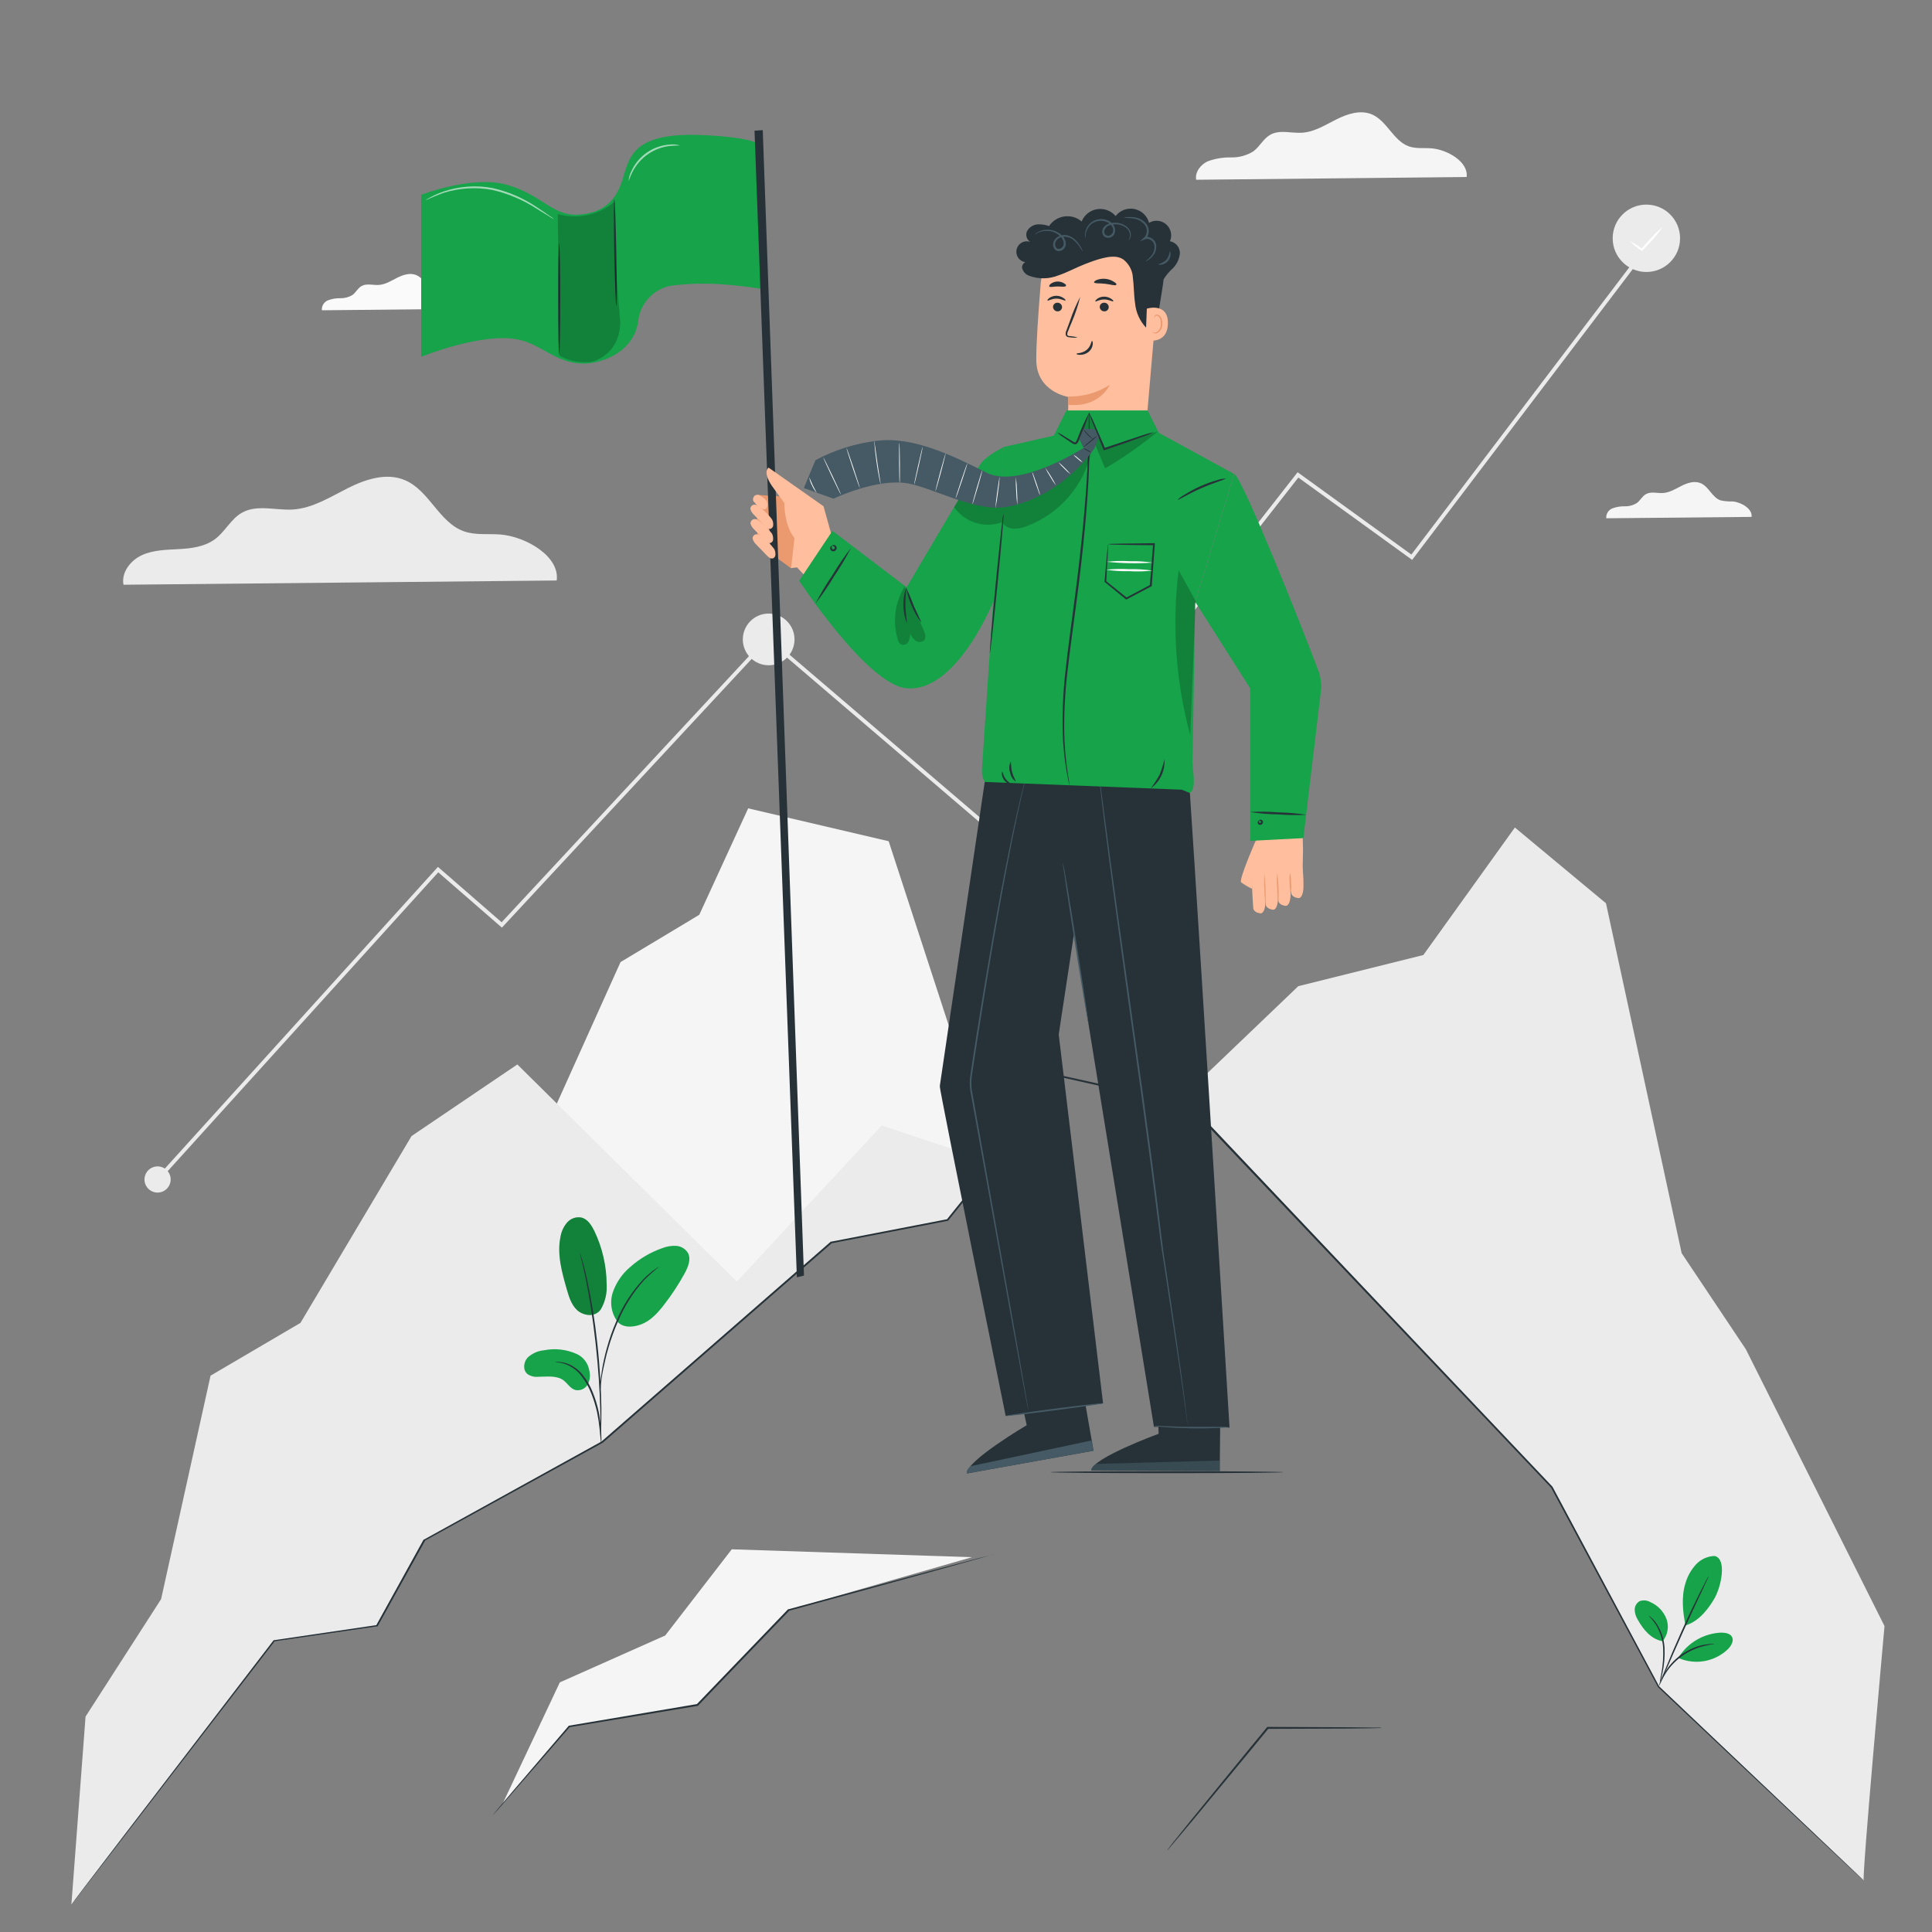 <svg width="500" height="500" viewBox="0 0 500 500" fill="none" xmlns="http://www.w3.org/2000/svg">
<rect x="0" y="0" width="500" height="500" fill="#808080" stroke="none"/>
<path d="M261.16 219.33L198.61 165.85L199.26 165.1L261.01 217.89L335.82 122.21L365.26 143.52L425.37 64.29L426.17 64.89L365.46 144.9L336.01 123.59L261.16 219.33Z" fill="#EBEBEB"/>
<path d="M44.17 305.25C44.17 305.92 43.971 306.576 43.599 307.133C43.226 307.691 42.697 308.125 42.077 308.382C41.458 308.639 40.776 308.706 40.118 308.575C39.461 308.444 38.857 308.121 38.383 307.647C37.909 307.173 37.586 306.569 37.455 305.911C37.324 305.254 37.391 304.572 37.648 303.953C37.904 303.333 38.339 302.804 38.897 302.431C39.454 302.059 40.109 301.86 40.78 301.86C41.679 301.86 42.541 302.217 43.177 302.853C43.813 303.489 44.17 304.351 44.17 305.25Z" fill="#EBEBEB"/>
<path d="M198.93 172.17C202.625 172.17 205.62 169.175 205.62 165.48C205.62 161.785 202.625 158.79 198.93 158.79C195.235 158.79 192.24 161.785 192.24 165.48C192.24 169.175 195.235 172.17 198.93 172.17Z" fill="#EBEBEB"/>
<path d="M41.15 305.58L40.41 304.91L113.34 224.35L129.82 238.68L195.54 167.98L196.27 168.66L129.89 240.07L113.42 225.75L41.15 305.58Z" fill="#EBEBEB"/>
<path d="M426.08 70.39C430.896 70.39 434.8 66.486 434.8 61.67C434.8 56.854 430.896 52.95 426.08 52.95C421.264 52.95 417.36 56.854 417.36 61.67C417.36 66.486 421.264 70.39 426.08 70.39Z" fill="#EBEBEB"/>
<path d="M430.34 58.69C429.21 60.325 427.935 61.854 426.53 63.26L425.09 64.82L424.94 64.98L424.77 64.85C423.701 64.138 422.712 63.314 421.82 62.39C422.965 62.968 424.047 63.662 425.05 64.46H424.73L426.14 62.88C427.418 61.366 428.823 59.965 430.34 58.69Z" fill="white"/>
<path d="M144.07 150.23C144.92 143.99 136.13 138.87 129.52 138.33C126.37 138.08 123.1 138.56 120.11 137.52C113.64 135.27 111.11 126.91 104.75 124.25C100.03 122.25 94.59 124.03 90.02 126.33C85.45 128.63 80.92 131.53 75.81 131.86C71.37 132.14 66.54 130.49 62.65 132.67C59.75 134.28 58.23 137.67 55.56 139.59C52.89 141.51 49.56 141.93 46.3 142.11C43.04 142.29 39.7 142.32 36.74 143.67C33.78 145.02 31.35 148.14 31.96 151.33L144.07 150.23Z" fill="#EBEBEB"/>
<path d="M379.56 45.81C380.09 41.92 374.61 38.72 370.49 38.39C368.49 38.23 366.49 38.53 364.62 37.88C360.62 36.48 358.97 31.27 355.03 29.6C352.09 28.36 348.7 29.47 345.85 30.9C343 32.33 340.17 34.15 336.99 34.35C334.21 34.53 331.2 33.5 328.77 34.86C326.97 35.86 326.02 37.95 324.35 39.18C322.616 40.252 320.608 40.794 318.57 40.74C316.526 40.701 314.491 41.04 312.57 41.74C310.73 42.58 309.21 44.53 309.57 46.52L379.56 45.81Z" fill="#F5F5F5"/>
<path d="M453.3 133.77C453.59 131.68 450.64 129.97 448.42 129.77C447.359 129.809 446.298 129.715 445.26 129.49C443.09 128.74 442.26 125.93 440.11 125.04C438.53 124.37 436.7 124.97 435.17 125.74C433.64 126.51 432.12 127.48 430.4 127.59C428.91 127.69 427.29 127.14 425.99 127.87C424.99 128.41 424.51 129.53 423.61 130.19C422.677 130.767 421.596 131.059 420.5 131.03C419.409 131.003 418.324 131.183 417.3 131.56C416.791 131.757 416.36 132.114 416.071 132.578C415.783 133.041 415.652 133.586 415.7 134.13L453.3 133.77Z" fill="#F5F5F5"/>
<path d="M120.91 79.92C121.19 77.83 118.24 76.11 116.03 75.92C114.969 75.959 113.908 75.865 112.87 75.64C110.7 74.89 109.87 72.08 107.72 71.19C106.13 70.52 104.31 71.12 102.78 71.89C101.25 72.66 99.78 73.63 98.01 73.74C96.52 73.84 94.9 73.29 93.6 74.01C92.6 74.56 92.12 75.68 91.22 76.34C90.287 76.915 89.206 77.207 88.11 77.18C87.019 77.152 85.933 77.332 84.91 77.71C84.397 77.909 83.963 78.269 83.673 78.737C83.383 79.204 83.252 79.752 83.3 80.3L120.91 79.92Z" fill="#FAFAFA"/>
<path d="M140.75 293.07L160.59 248.99L180.97 236.75L193.63 209.2L229.99 217.71L257.11 300.9L215.13 321.53L180.97 342.36L140.75 293.07Z" fill="#F5F5F5"/>
<path d="M487.71 420.82L451.82 349.18L435.21 324.32L415.63 233.77L392.05 214.16L368.36 247.16L336 255.22L306.16 283.76L366.22 347.49L401.62 384.82L429.27 436.46L482.34 486.63C481.8 486.14 487.71 420.82 487.71 420.82Z" fill="#EBEBEB"/>
<path d="M18.48 492.87L22.14 444.25L41.69 413.86L54.49 356.02L77.76 342.36L106.51 294.01L133.89 275.48L190.7 331.66L228.2 291.27L257.11 300.9L245.2 315.71L215.13 321.53L155.9 373.18L109.84 398.57L97.56 420.75L70.91 424.65L18.48 492.87Z" fill="#EBEBEB"/>
<path d="M155.48 338.87C153.87 341.16 150.74 340.4 149.29 339C147.84 337.6 147.23 335.57 146.67 333.63C145.4 329.2 144.11 324.56 145.06 320.05C145.287 318.68 145.889 317.399 146.8 316.35C147.258 315.834 147.844 315.448 148.499 315.23C149.153 315.012 149.854 314.971 150.53 315.11C152.11 315.53 153.09 317.11 153.8 318.54C155.883 322.876 156.976 327.62 157 332.43C157.145 334.68 156.615 336.922 155.48 338.87Z" fill="#16A34A"/>
<g opacity="0.2">
<path d="M155.48 338.87C153.87 341.16 150.74 340.4 149.29 339C147.84 337.6 147.23 335.57 146.67 333.63C145.4 329.2 144.11 324.56 145.06 320.05C145.287 318.68 145.889 317.399 146.8 316.35C147.258 315.834 147.844 315.448 148.499 315.23C149.153 315.012 149.854 314.971 150.53 315.11C152.11 315.53 153.09 317.11 153.8 318.54C155.883 322.876 156.976 327.62 157 332.43C157.145 334.68 156.615 336.922 155.48 338.87Z" fill="black"/>
</g>
<path d="M149.45 350.5C146.753 349.235 143.721 348.867 140.8 349.45C139.203 349.592 137.7 350.265 136.53 351.36C135.46 352.54 135.26 354.61 136.53 355.62C137.319 356.156 138.27 356.4 139.22 356.31C141.51 356.31 144.04 355.88 145.87 357.25C146.87 358.04 147.6 359.34 148.87 359.73C149.494 359.864 150.145 359.796 150.727 359.536C151.31 359.275 151.794 358.835 152.11 358.28C152.707 357.137 152.84 355.808 152.48 354.57C152.325 353.703 151.971 352.884 151.445 352.178C150.919 351.471 150.236 350.897 149.45 350.5Z" fill="#16A34A"/>
<path d="M159.89 342.16C159.067 341.079 158.519 339.815 158.292 338.475C158.066 337.136 158.168 335.761 158.59 334.47C159.476 331.891 161.054 329.604 163.15 327.86C165.531 325.741 168.303 324.107 171.31 323.05C172.473 322.578 173.726 322.366 174.98 322.43C175.606 322.465 176.214 322.653 176.751 322.977C177.288 323.301 177.738 323.752 178.06 324.29C178.91 325.93 178.06 327.91 177.2 329.53C175.633 332.388 173.841 335.117 171.84 337.69C170.24 339.76 168.4 341.81 165.95 342.74C163.5 343.67 160.95 343.57 159.66 341.87" fill="#16A34A"/>
<path d="M155.59 373.52C155.507 373.192 155.457 372.858 155.44 372.52C155.37 371.76 155.27 370.8 155.16 369.67C155.019 368.267 154.805 366.871 154.52 365.49C154.148 363.808 153.64 362.159 153 360.56C152.379 358.96 151.53 357.458 150.48 356.1C149.635 354.987 148.547 354.081 147.3 353.45C146.456 353.03 145.552 352.747 144.62 352.61C144.282 352.593 143.947 352.543 143.62 352.46C143.972 352.423 144.328 352.423 144.68 352.46C145.646 352.528 146.592 352.772 147.47 353.18C148.782 353.797 149.932 354.711 150.83 355.85C151.925 357.23 152.804 358.767 153.44 360.41C154.086 362.03 154.591 363.703 154.95 365.41C155.221 366.808 155.408 368.22 155.51 369.64C155.6 370.85 155.63 371.83 155.65 372.51C155.656 372.848 155.635 373.185 155.59 373.52Z" fill="#263238"/>
<path d="M155.39 371.33C155.364 371.168 155.364 371.002 155.39 370.84V369.46C155.39 368.26 155.39 366.52 155.33 364.37C155.23 360.07 154.86 354.14 154.14 347.62C153.42 341.1 152.47 335.24 151.6 331.03C151.39 330.03 151.19 329.03 150.99 328.2C150.79 327.37 150.65 326.64 150.49 326.06C150.33 325.48 150.26 325.06 150.17 324.72C150.119 324.565 150.092 324.403 150.09 324.24C150.159 324.384 150.212 324.535 150.25 324.69C150.36 325.04 150.49 325.48 150.66 326.02C150.83 326.56 151.02 327.31 151.23 328.14C151.44 328.97 151.67 329.91 151.9 330.97C153.088 336.455 153.979 341.999 154.57 347.58C155.29 354.11 155.57 360.06 155.64 364.36C155.64 366.52 155.64 368.26 155.56 369.46C155.56 370.03 155.5 370.46 155.48 370.85C155.462 371.012 155.432 371.172 155.39 371.33Z" fill="#263238"/>
<path d="M155.36 359.86C155.325 359.377 155.325 358.893 155.36 358.41C155.36 357.48 155.54 356.14 155.8 354.49C156.12 352.564 156.547 350.658 157.08 348.78C157.713 346.472 158.511 344.213 159.47 342.02C161.123 337.986 163.495 334.286 166.47 331.1C166.986 330.554 167.537 330.043 168.12 329.57C168.37 329.35 168.6 329.14 168.83 328.97L169.47 328.53C169.852 328.238 170.256 327.977 170.68 327.75C169.274 328.853 167.939 330.042 166.68 331.31C163.799 334.522 161.486 338.201 159.84 342.19C158.897 344.369 158.095 346.607 157.44 348.89C156.81 350.99 156.44 352.89 156.08 354.54C155.72 356.19 155.61 357.54 155.51 358.42C155.496 358.903 155.446 359.384 155.36 359.86Z" fill="#263238"/>
<path d="M443.86 402.68C442.933 402.693 442.018 402.895 441.171 403.271C440.324 403.647 439.561 404.191 438.93 404.87C437.674 406.236 436.747 407.871 436.22 409.65C435.11 413.05 435.46 417.16 436.22 420.65C440.03 419.52 442.55 415.65 443.71 413.65C445.53 410.43 446.88 403.5 443.83 402.71" fill="#16A34A"/>
<path d="M430.27 424.76C430.932 423.965 431.374 423.009 431.549 421.989C431.725 420.969 431.628 419.921 431.27 418.95C430.894 417.985 430.33 417.105 429.61 416.36C428.891 415.615 428.031 415.02 427.08 414.61C426.664 414.372 426.202 414.229 425.725 414.191C425.247 414.153 424.768 414.221 424.32 414.39C423.933 414.614 423.612 414.936 423.391 415.324C423.169 415.713 423.055 416.153 423.06 416.6C423.089 417.5 423.355 418.376 423.83 419.14C425.32 421.81 427.25 424.14 430.25 424.76" fill="#16A34A"/>
<path d="M429.5 435.94C429.613 435.717 429.69 435.477 429.73 435.23C429.85 434.76 430.01 434.08 430.19 433.23C430.688 431.023 430.89 428.76 430.79 426.5C430.669 424.217 429.933 422.009 428.66 420.11C428.264 419.546 427.8 419.032 427.28 418.58C427.103 418.395 426.893 418.246 426.66 418.14C427.303 418.802 427.891 419.514 428.42 420.27C429.603 422.155 430.291 424.308 430.42 426.53C430.514 428.758 430.353 430.989 429.94 433.18C429.737 434.09 429.59 435.012 429.5 435.94Z" fill="#263238"/>
<path d="M442.23 407.84C441.989 408.176 441.782 408.534 441.61 408.91C441.23 409.62 440.7 410.64 440.06 411.91C438.78 414.45 437.06 418 435.28 421.96C433.5 425.92 431.96 429.55 430.9 432.2C430.36 433.52 429.9 434.59 429.67 435.34C429.504 435.718 429.37 436.109 429.27 436.51C429.486 436.159 429.667 435.787 429.81 435.4L431.16 432.31C432.29 429.69 433.86 426.09 435.65 422.13C437.44 418.17 439.11 414.61 440.32 412.03L441.75 408.97C441.937 408.606 442.098 408.228 442.23 407.84Z" fill="#263238"/>
<path d="M434.5 428.79C435.686 426.954 437.292 425.428 439.186 424.337C441.08 423.247 443.207 422.624 445.39 422.52C446.49 422.52 447.82 422.71 448.28 423.71C448.74 424.71 448.04 425.88 447.28 426.71C445.621 428.332 443.52 429.427 441.241 429.858C438.962 430.288 436.606 430.035 434.47 429.13" fill="#16A34A"/>
<path d="M443.74 425.44C443.501 425.405 443.259 425.405 443.02 425.44C442.736 425.438 442.451 425.458 442.17 425.5C441.798 425.531 441.427 425.581 441.06 425.65C440.104 425.829 439.169 426.107 438.27 426.48C437.163 426.936 436.11 427.513 435.13 428.2C434.164 428.904 433.276 429.708 432.48 430.6C431.837 431.334 431.271 432.131 430.79 432.98C430.599 433.302 430.428 433.636 430.28 433.98C430.152 434.231 430.045 434.491 429.96 434.76C429.861 434.98 429.79 435.212 429.75 435.45C429.83 435.45 430.17 434.51 431.03 433.13C431.534 432.317 432.113 431.554 432.76 430.85C434.336 429.128 436.262 427.764 438.41 426.85C439.284 426.47 440.191 426.172 441.12 425.96C442.71 425.53 443.74 425.52 443.74 425.44Z" fill="#263238"/>
<path d="M357.55 447.22C357.357 447.237 357.163 447.237 356.97 447.22L355.3 447.27L349.09 447.35L328.09 447.43L328.29 447.34L324.61 451.82L308.71 471.06L303.84 476.85L302.5 478.41C302.353 478.601 302.185 478.775 302 478.93C302.124 478.722 302.264 478.525 302.42 478.34L303.69 476.72L308.42 470.83L324.21 451.49C325.47 449.96 326.71 448.49 327.89 447.01L327.97 446.92H328.09L349.09 447.01L355.3 447.09H356.97C357.168 447.111 357.362 447.155 357.55 447.22Z" fill="#263238"/>
<path d="M251.53 403L189.38 400.96L172.16 423.26L144.88 435.4L130.07 466.83L147.31 446.82L180.49 441.26L204.12 416.63L251.53 403Z" fill="#F5F5F5"/>
<path d="M18.48 492.87C18.48 492.87 18.77 492.46 19.37 491.67L22.03 488.17L32.34 474.67C41.34 462.92 54.43 445.85 70.77 424.55V424.49H70.84L97.49 420.57L97.35 420.66C101.2 413.66 105.35 406.23 109.61 398.47H109.67L155.67 373.06L215 321.34H215.05H215.12L245.18 315.52L245.03 315.61L260.35 296.54L274.85 278.54L274.95 278.42H275.11L307.84 285.7H307.92L307.97 285.76L401.78 384.76C412.18 404.24 421.43 421.54 429.38 436.42L468.38 473.42L478.74 483.27L481.4 485.82C482 486.39 482.29 486.69 482.29 486.69L481.37 485.85L478.68 483.34L468.26 473.54L429.1 436.64L401.42 385.01L307.55 286.11L307.68 286.19L275 278.87L275.26 278.78L260.76 296.78L245.4 315.87L245.34 315.95H245.25L215.18 321.76L215.3 321.7L156.05 373.34L109.98 398.7L110.07 398.62L97.77 420.8V420.88H97.67L71.01 424.77L71.12 424.7C54.74 445.97 41.61 463 32.57 474.7L22.11 488.23L19.41 491.7C18.8 492.48 18.48 492.87 18.48 492.87Z" fill="#263238"/>
<path d="M257.11 402.23L256.86 402.32L256.1 402.55L253.17 403.39L242.17 406.46L204.17 416.87L204.29 416.81C199.61 421.68 194.55 426.96 189.29 432.42L180.64 441.42L180.58 441.48H180.5L147.35 447L147.47 446.93L132.93 463.66L128.93 468.25L127.86 469.44C127.62 469.7 127.48 469.83 127.48 469.83C127.48 469.83 127.59 469.68 127.82 469.4C128.05 469.12 128.4 468.69 128.82 468.17C129.74 467.07 131.07 465.51 132.76 463.51L147.17 446.66L147.22 446.6H147.29L180.45 441L180.31 441.07C183.12 438.14 186.01 435.13 188.95 432.07L203.95 416.47H204H204.06L242.06 406.23L253.06 403.31L256.06 402.55L256.82 402.36L257.11 402.23Z" fill="#263238"/>
<path d="M332.18 381C332.18 381.14 318.66 381.26 301.98 381.26C285.3 381.26 271.77 381.14 271.77 381C271.77 380.86 285.29 380.74 301.98 380.74C318.67 380.74 332.18 380.89 332.18 381Z" fill="#263238"/>
<path d="M337.22 220C337.22 220 337.15 214.31 336.91 214.27L325.22 216.87C325.1 217.61 323.63 226.94 323.88 227.87L337 231.5C337 231.5 337.22 220.33 337.22 220Z" fill="#FFBE9D"/>
<path d="M337.23 230.63C337.23 230.63 337.23 230.53 337.29 230.38C337.43 229.1 337.29 223.54 336.67 223.31C336.05 223.08 334.01 223.47 333.87 224.21C333.73 224.95 334.19 231.21 334.19 231.21C334.19 231.21 334.32 232.21 335.98 232.43C337 232.57 337.23 230.63 337.23 230.63Z" fill="#FFBE9D"/>
<path d="M333.9 232.63C333.9 232.63 333.9 232.53 333.96 232.38C334.09 231.1 334.01 225.54 333.33 225.31C332.65 225.08 330.67 225.47 330.54 226.21C330.41 226.95 330.85 233.21 330.85 233.21C330.85 233.21 330.99 234.21 332.65 234.43C333.67 234.57 333.9 232.63 333.9 232.63Z" fill="#FFBE9D"/>
<path d="M330.64 233.63C330.64 233.63 330.64 233.53 330.69 233.37C330.83 232.1 330.75 226.54 330.07 226.3C329.39 226.06 327.41 226.47 327.28 227.2C327.15 227.93 327.59 234.2 327.59 234.2C327.59 234.2 327.73 235.2 329.38 235.43C330.41 235.57 330.64 233.63 330.64 233.63Z" fill="#FFBE9D"/>
<path d="M327.39 234.57C327.39 234.57 327.39 234.47 327.45 234.31C327.58 233.04 327.5 227.48 326.82 227.24C326.14 227 324.16 227.41 324.03 228.14C323.9 228.87 324.35 235.14 324.35 235.14C324.35 235.14 324.48 236.14 326.14 236.37C327.16 236.5 327.39 234.57 327.39 234.57Z" fill="#FFBE9D"/>
<path d="M333.85 225.83C334.044 226.72 334.131 227.629 334.11 228.54C334.2 229.433 334.17 230.335 334.02 231.22C333.826 230.33 333.739 229.42 333.76 228.51C333.669 227.617 333.699 226.715 333.85 225.83Z" fill="#EB996E"/>
<path d="M330.57 225.81C330.893 228.367 330.983 230.947 330.84 233.52C330.628 232.248 330.525 230.96 330.53 229.67C330.428 228.385 330.441 227.093 330.57 225.81Z" fill="#EB996E"/>
<g opacity="0.78">
<path d="M327.24 226.09C327.563 228.647 327.654 231.227 327.51 233.8C327.298 232.528 327.195 231.24 327.2 229.95C327.098 228.665 327.111 227.373 327.24 226.09Z" fill="#EB996E"/>
</g>
<path d="M325.15 217.18C325.15 217.18 320.52 227.69 321.2 228.34C322.073 228.99 323.011 229.546 324 230L325.15 217.18Z" fill="#FFBE9D"/>
<path d="M299.56 76.18L296.17 115.49L276.48 113.92C276.36 111.62 276.48 102.73 276.48 102.73C276.48 102.73 268.29 101.45 268.19 93.26C268.14 89.26 268.71 81.06 269.31 73.65C269.627 69.699 271.48 66.03 274.472 63.43C277.463 60.83 281.354 59.505 285.31 59.74C287.336 59.853 289.319 60.372 291.141 61.266C292.962 62.159 294.586 63.41 295.915 64.944C297.244 66.477 298.252 68.262 298.878 70.192C299.504 72.122 299.736 74.158 299.56 76.18Z" fill="#FFBE9D"/>
<path d="M276.51 102.61C280.289 102.695 284.008 101.65 287.19 99.61C287.19 99.61 284.67 105.51 276.49 104.77L276.51 102.61Z" fill="#EB996E"/>
<path d="M272.52 79.39C272.52 79.695 272.637 79.989 272.847 80.211C273.057 80.433 273.345 80.565 273.65 80.58C273.951 80.599 274.247 80.499 274.474 80.3C274.701 80.101 274.839 79.821 274.86 79.52C274.863 79.215 274.746 78.921 274.535 78.7C274.324 78.48 274.035 78.35 273.73 78.34C273.581 78.328 273.432 78.345 273.29 78.392C273.148 78.438 273.017 78.513 272.904 78.61C272.791 78.708 272.699 78.828 272.633 78.961C272.567 79.095 272.529 79.241 272.52 79.39Z" fill="#263238"/>
<path d="M271.1 77.78C271.24 77.94 272.1 77.28 273.39 77.28C274.68 77.28 275.57 77.92 275.71 77.76C275.85 77.6 275.63 77.42 275.22 77.13C274.684 76.749 274.043 76.545 273.385 76.545C272.728 76.545 272.086 76.749 271.55 77.13C271.16 77.44 271 77.71 271.1 77.78Z" fill="#263238"/>
<path d="M284.61 79.4C284.61 79.704 284.727 79.997 284.938 80.217C285.148 80.437 285.436 80.567 285.74 80.58C285.889 80.591 286.038 80.572 286.179 80.524C286.321 80.477 286.451 80.401 286.563 80.302C286.675 80.204 286.766 80.084 286.83 79.949C286.895 79.815 286.932 79.669 286.94 79.52C286.945 79.216 286.831 78.921 286.621 78.701C286.412 78.48 286.124 78.35 285.82 78.34C285.67 78.328 285.52 78.346 285.377 78.393C285.235 78.44 285.103 78.515 284.99 78.614C284.878 78.713 284.786 78.833 284.72 78.968C284.655 79.103 284.617 79.25 284.61 79.4Z" fill="#263238"/>
<path d="M283.47 78C283.62 78.15 284.47 77.49 285.76 77.5C287.05 77.51 287.94 78.13 288.08 77.98C288.22 77.83 288 77.63 287.6 77.34C287.052 76.965 286.404 76.766 285.74 76.77C285.085 76.763 284.446 76.97 283.92 77.36C283.53 77.67 283.4 78 283.47 78Z" fill="#263238"/>
<path d="M278.9 87.35C278.25 87.149 277.579 87.025 276.9 86.98C276.58 86.98 276.27 86.89 276.22 86.67C276.181 86.323 276.255 85.972 276.43 85.67C276.74 84.89 277.05 84.07 277.43 83.22C278.31 81.147 279.022 79.007 279.56 76.82C278.51 78.815 277.623 80.891 276.91 83.03C276.6 83.89 276.29 84.71 276 85.49C275.799 85.878 275.742 86.324 275.84 86.75C275.884 86.865 275.956 86.968 276.048 87.05C276.14 87.131 276.251 87.19 276.37 87.22C276.545 87.273 276.727 87.3 276.91 87.3C277.569 87.4 278.237 87.416 278.9 87.35Z" fill="#263238"/>
<path d="M282.61 88.22C282.4 88.22 282.4 89.58 281.23 90.55C280.06 91.52 278.61 91.37 278.6 91.55C278.59 91.73 278.92 91.81 279.54 91.83C280.341 91.841 281.121 91.569 281.74 91.06C282.335 90.578 282.716 89.881 282.8 89.12C282.85 88.55 282.7 88.22 282.61 88.22Z" fill="#263238"/>
<path d="M283.15 73.08C283.27 73.43 284.53 73.26 286.01 73.44C287.49 73.62 288.68 74.02 288.87 73.72C289.06 73.42 288.75 73.25 288.27 72.92C287.632 72.507 286.906 72.25 286.15 72.17C285.393 72.085 284.627 72.174 283.91 72.43C283.37 72.65 283.09 72.92 283.15 73.08Z" fill="#263238"/>
<path d="M271.56 74.14C271.78 74.43 272.65 74.14 273.69 74.14C274.73 74.14 275.62 74.33 275.82 74.03C276.02 73.73 275.77 73.6 275.39 73.33C274.87 73.006 274.267 72.843 273.655 72.861C273.043 72.879 272.45 73.077 271.95 73.43C271.59 73.71 271.46 74 271.56 74.14Z" fill="#263238"/>
<path d="M305.35 65.69C305.4 64.925 305.166 64.168 304.691 63.566C304.216 62.964 303.536 62.559 302.78 62.43C303.103 61.695 303.184 60.877 303.011 60.093C302.838 59.309 302.419 58.601 301.817 58.07C301.214 57.54 300.458 57.215 299.659 57.144C298.859 57.072 298.058 57.256 297.37 57.67C297.138 56.78 296.662 55.972 295.993 55.34C295.325 54.708 294.493 54.276 293.592 54.093C292.69 53.911 291.755 53.985 290.894 54.308C290.033 54.631 289.279 55.19 288.72 55.92C288.143 55.236 287.399 54.712 286.561 54.4C285.722 54.088 284.817 53.997 283.933 54.137C283.049 54.276 282.216 54.642 281.515 55.198C280.814 55.754 280.268 56.481 279.93 57.31C279.315 56.791 278.597 56.407 277.824 56.184C277.05 55.962 276.238 55.905 275.441 56.019C274.644 56.132 273.88 56.412 273.199 56.842C272.518 57.271 271.936 57.84 271.49 58.51C270.593 58.188 269.643 58.035 268.69 58.06C268.075 58.076 267.476 58.258 266.956 58.587C266.437 58.917 266.016 59.381 265.74 59.93C265.562 60.4 265.548 60.917 265.7 61.396C265.853 61.876 266.163 62.289 266.58 62.57C266.222 62.455 265.844 62.415 265.47 62.453C265.095 62.491 264.733 62.607 264.406 62.792C264.079 62.977 263.793 63.228 263.568 63.53C263.343 63.831 263.182 64.175 263.097 64.542C263.011 64.908 263.003 65.288 263.072 65.658C263.141 66.028 263.286 66.379 263.498 66.69C263.71 67.001 263.983 67.265 264.302 67.464C264.621 67.664 264.978 67.795 265.35 67.85C265.088 67.984 264.869 68.189 264.718 68.442C264.568 68.695 264.492 68.986 264.5 69.28C264.611 69.768 264.846 70.22 265.183 70.591C265.519 70.963 265.945 71.241 266.42 71.4C268.841 72.275 271.498 72.233 273.89 71.28C276.31 70.47 278.55 69.2 280.95 68.28C283.35 67.36 287.36 65.83 289.77 66.68C290.124 66.807 290.46 66.978 290.77 67.19C292.065 68.222 292.916 69.71 293.15 71.35C293.155 71.403 293.155 71.457 293.15 71.51C293.47 73.85 293.42 76.22 293.76 78.51C293.982 80.876 294.993 83.098 296.63 84.82C297.34 85.48 298.63 85.94 299.18 85.16C299.383 84.841 299.484 84.468 299.47 84.09C299.79 80.02 300.67 76.28 301.14 72.3C301.742 71.295 302.49 70.385 303.36 69.6C304.467 68.575 305.172 67.188 305.35 65.69Z" fill="#263238"/>
<path d="M280.93 61.57C280.788 61.225 280.75 60.846 280.82 60.48C280.908 59.452 281.375 58.493 282.13 57.79C282.703 57.273 283.406 56.921 284.163 56.771C284.92 56.621 285.703 56.68 286.43 56.94C286.872 57.085 287.278 57.321 287.622 57.633C287.967 57.944 288.242 58.325 288.43 58.75C288.62 59.232 288.641 59.764 288.49 60.26C288.417 60.525 288.283 60.77 288.099 60.975C287.915 61.179 287.686 61.339 287.43 61.44C287.171 61.543 286.89 61.58 286.613 61.549C286.335 61.517 286.07 61.418 285.84 61.26C285.626 61.089 285.46 60.866 285.358 60.612C285.257 60.358 285.223 60.081 285.26 59.81C285.309 59.309 285.544 58.845 285.92 58.51C286.266 58.203 286.676 57.978 287.12 57.85C287.853 57.627 288.627 57.574 289.383 57.697C290.139 57.821 290.856 58.116 291.48 58.56C291.965 58.91 292.334 59.398 292.54 59.96C292.685 60.385 292.709 60.842 292.61 61.28C292.42 62 292.01 62.22 292.01 62.2C292.208 61.896 292.344 61.556 292.41 61.2C292.468 60.801 292.419 60.394 292.27 60.02C292.056 59.534 291.71 59.118 291.27 58.82C290.686 58.437 290.025 58.187 289.333 58.09C288.641 57.994 287.937 58.052 287.27 58.26C286.897 58.349 286.557 58.543 286.291 58.82C286.025 59.096 285.844 59.444 285.77 59.82C285.741 60.006 285.762 60.197 285.831 60.372C285.899 60.548 286.013 60.702 286.16 60.82C286.319 60.927 286.501 60.993 286.691 61.012C286.881 61.031 287.073 61.003 287.25 60.93C287.604 60.753 287.876 60.447 288.011 60.074C288.145 59.702 288.13 59.292 287.97 58.93C287.806 58.568 287.57 58.244 287.276 57.978C286.982 57.711 286.636 57.508 286.26 57.38C285.608 57.144 284.905 57.081 284.221 57.199C283.538 57.316 282.896 57.61 282.36 58.05C281.642 58.688 281.162 59.553 281 60.5C280.91 61.18 281 61.57 280.93 61.57Z" fill="#455A64"/>
<path d="M290.88 56.34C291.116 56.25 291.367 56.202 291.62 56.2C292.306 56.134 292.998 56.154 293.68 56.26C294.73 56.408 295.701 56.9 296.44 57.66C296.91 58.145 297.206 58.771 297.284 59.442C297.362 60.113 297.216 60.79 296.87 61.37C296.748 61.56 296.6 61.731 296.43 61.88L296.16 61.44C296.482 61.325 296.827 61.289 297.166 61.334C297.506 61.379 297.829 61.505 298.11 61.7C298.638 62.035 299.015 62.562 299.16 63.17C299.261 63.662 299.256 64.169 299.145 64.659C299.035 65.148 298.822 65.609 298.52 66.01C298.135 66.527 297.661 66.971 297.12 67.32C296.74 67.57 296.52 67.67 296.5 67.64C296.48 67.61 296.67 67.46 297 67.17C297.471 66.776 297.885 66.318 298.23 65.81C298.474 65.444 298.642 65.031 298.723 64.598C298.804 64.165 298.796 63.72 298.7 63.29C298.576 62.803 298.268 62.383 297.84 62.12C297.624 61.973 297.377 61.879 297.118 61.844C296.86 61.809 296.597 61.835 296.35 61.92L295.01 62.46L296.09 61.46C296.224 61.343 296.342 61.208 296.44 61.06C296.741 60.566 296.858 59.982 296.77 59.41C296.69 58.868 296.45 58.363 296.08 57.96C295.419 57.26 294.555 56.784 293.61 56.6C292 56.3 290.88 56.45 290.88 56.34Z" fill="#455A64"/>
<path d="M302.74 65C302.8 65 302.95 65.28 302.95 65.78C302.94 66.454 302.687 67.102 302.237 67.604C301.786 68.106 301.169 68.428 300.5 68.51C300 68.51 299.7 68.45 299.71 68.38C300.504 68.187 301.239 67.803 301.85 67.26C302.331 66.593 302.637 65.816 302.74 65Z" fill="#455A64"/>
<path d="M267.75 60.74C267.957 60.475 268.22 60.26 268.52 60.11C269.524 59.553 270.681 59.334 271.819 59.486C272.957 59.637 274.016 60.15 274.84 60.95C275.152 61.239 275.401 61.588 275.573 61.977C275.745 62.365 275.836 62.785 275.84 63.21C275.812 63.705 275.591 64.169 275.224 64.504C274.858 64.838 274.376 65.016 273.88 65C273.623 64.97 273.379 64.872 273.173 64.716C272.967 64.559 272.807 64.35 272.71 64.11C272.519 63.678 272.487 63.193 272.62 62.74C272.748 62.326 272.977 61.951 273.286 61.647C273.595 61.343 273.974 61.121 274.39 61C275.105 60.749 275.885 60.749 276.6 61C277.202 61.221 277.753 61.561 278.22 62C278.877 62.624 279.425 63.354 279.84 64.16C280.016 64.438 280.147 64.742 280.23 65.06C280.016 64.811 279.825 64.544 279.66 64.26C279.202 63.514 278.636 62.84 277.98 62.26C277.53 61.835 276.977 61.534 276.376 61.385C275.776 61.236 275.147 61.245 274.55 61.41C274.216 61.511 273.911 61.692 273.66 61.935C273.41 62.179 273.221 62.479 273.11 62.81C272.92 63.47 273.23 64.37 273.93 64.42C274.279 64.413 274.614 64.276 274.867 64.036C275.121 63.795 275.275 63.469 275.3 63.12C275.297 62.767 275.224 62.418 275.085 62.093C274.946 61.769 274.744 61.475 274.49 61.23C273.594 60.33 272.389 59.804 271.12 59.76C270.257 59.72 269.397 59.884 268.61 60.24C268.333 60.423 268.046 60.59 267.75 60.74Z" fill="#455A64"/>
<path d="M296.8 79.88C296.94 79.82 302.43 78.22 302.25 83.82C302.07 89.42 296.49 88.08 296.48 87.92C296.47 87.76 296.8 79.88 296.8 79.88Z" fill="#FFBE9D"/>
<path d="M298.26 85.86C298.26 85.86 298.36 85.93 298.52 86.01C298.755 86.102 299.015 86.102 299.25 86.01C299.617 85.791 299.92 85.478 300.127 85.104C300.335 84.73 300.439 84.308 300.43 83.88C300.458 83.4 300.383 82.919 300.21 82.47C300.161 82.295 300.071 82.133 299.948 81.999C299.824 81.866 299.671 81.763 299.5 81.7C299.388 81.664 299.267 81.669 299.159 81.715C299.05 81.761 298.962 81.844 298.91 81.95C298.83 82.1 298.86 82.21 298.83 82.22C298.8 82.23 298.72 82.13 298.77 81.9C298.806 81.761 298.887 81.638 299 81.55C299.158 81.443 299.351 81.4 299.54 81.43C299.77 81.482 299.982 81.592 300.157 81.75C300.332 81.907 300.464 82.107 300.54 82.33C300.759 82.823 300.855 83.362 300.82 83.9C300.833 84.399 300.697 84.891 300.43 85.313C300.163 85.735 299.777 86.068 299.32 86.27C299.17 86.308 299.013 86.312 298.861 86.283C298.709 86.253 298.565 86.191 298.44 86.1C298.27 86 298.24 85.87 298.26 85.86Z" fill="#EB996E"/>
<path d="M262.07 352.08L265.71 368.84C265.71 368.84 249.9 378.16 250.27 381.32L283 375.44L278.4 349.1L262.07 352.08Z" fill="#263238"/>
<path d="M283 375.44L282.43 372.8L251.25 379.43C251.25 379.43 249.91 380.33 250.25 381.32L283 375.44Z" fill="#455A64"/>
<path d="M299.31 353.92L299.85 371.06C299.85 371.06 282.61 377.37 282.4 380.54L315.67 380.69L315.92 353.95L299.31 353.92Z" fill="#263238"/>
<g opacity="0.6">
<path d="M315.67 380.69L315.59 377.99L283.72 378.86C283.72 378.86 282.24 379.5 282.4 380.54L315.67 380.69Z" fill="#455A64"/>
</g>
<path d="M260.27 366.45C260.27 366.45 243.27 282.8 243.21 281.12L273.67 265L285.47 363.17L260.27 366.45Z" fill="#263238"/>
<path d="M298.64 369.26L275.08 224.26V193L307.26 196C307.67 197.22 318.2 369.47 318.2 369.47L314.88 369.28H298.64" fill="#263238"/>
<path d="M256.56 190.78L243.21 281.12L273.06 273.88L285.23 193.72L256.56 190.78Z" fill="#263238"/>
<path d="M284.18 198.44C284.18 198.44 284.18 198.59 284.18 198.88L284.32 200.18C284.45 201.33 284.64 203.01 284.89 205.18C285.4 209.5 286.17 215.75 287.17 223.47C289.17 238.9 292.17 260.18 295.43 283.7C297.05 295.47 298.54 306.7 299.81 316.89C300.14 319.44 300.4 321.94 300.81 324.35C301.22 326.76 301.54 329.1 301.88 331.35C302.57 335.87 303.21 340.09 303.79 343.93C304.95 351.63 305.86 357.86 306.46 362.17C306.76 364.32 306.98 365.99 307.11 367.17C307.18 367.74 307.22 368.17 307.24 368.47C307.25 368.58 307.25 368.69 307.24 368.8C307.24 368.89 307.19 368.8 307.19 368.8C307.19 368.8 307.26 368.8 307.25 368.8C307.262 368.687 307.262 368.573 307.25 368.46C307.25 368.17 307.25 367.73 307.16 367.16C307.06 366.02 306.86 364.34 306.59 362.16C306.04 357.85 305.17 351.61 304.05 343.91C303.48 340.06 302.86 335.84 302.19 331.32C301.85 329.06 301.497 326.727 301.13 324.32C300.78 321.91 300.53 319.41 300.2 316.86C298.96 306.65 297.48 295.43 295.86 283.67C292.61 260.15 289.54 238.87 287.48 223.45C286.48 215.75 285.64 209.51 285.07 205.18L284.42 200.18C284.35 199.62 284.29 199.18 284.25 198.89C284.21 198.6 284.18 198.44 284.18 198.44Z" fill="#455A64"/>
<path d="M266.22 365.68C266.22 365.68 266.22 365.53 266.17 365.25L266 364C265.81 362.89 265.54 361.27 265.18 359.19C264.45 355 263.39 348.96 262.08 341.51L251.7 283.19C251.393 281.802 251.309 280.374 251.45 278.96C251.63 277.56 251.86 276.15 252.07 274.76C252.503 271.98 252.927 269.24 253.34 266.54C254.19 261.15 255.02 255.96 255.85 251.02C257.49 241.13 259.08 232.25 260.5 224.8C261.92 217.35 263.16 211.35 264.11 207.22C264.56 205.15 264.97 203.55 265.22 202.47C265.34 201.94 265.43 201.47 265.5 201.23C265.57 200.99 265.59 200.81 265.59 200.81C265.59 200.81 265.54 200.94 265.46 201.22C265.38 201.5 265.28 201.92 265.14 202.45C264.86 203.53 264.43 205.12 263.96 207.18C262.96 211.31 261.67 217.31 260.21 224.75C258.75 232.19 257.14 241.07 255.48 250.95C254.64 255.9 253.8 261.09 252.94 266.48C252.52 269.17 252.1 271.92 251.66 274.7C251.46 276.1 251.23 277.48 251.04 278.92C250.902 280.375 250.989 281.842 251.3 283.27C255.4 306.02 259.11 326.63 261.8 341.56C263.16 349 264.26 355.03 265.02 359.22L265.92 364.02C266.03 364.55 266.11 364.97 266.17 365.26C266.23 365.55 266.22 365.68 266.22 365.68Z" fill="#455A64"/>
<path d="M275.08 223.24C274.97 223.24 276.36 232.63 278.19 244.16C280.02 255.69 281.59 265 281.7 265C281.81 265 280.42 255.61 278.59 244.08C276.76 232.55 275.19 223.22 275.08 223.24Z" fill="#455A64"/>
<path d="M298.35 369C298.602 369.07 298.86 369.113 299.12 369.13C299.62 369.19 300.35 369.26 301.24 369.33C303.03 369.47 305.51 369.6 308.24 369.65C310.97 369.7 313.46 369.65 315.24 369.56C316.14 369.56 316.87 369.48 317.37 369.43C317.631 369.433 317.891 369.396 318.14 369.32C317.176 369.239 316.207 369.223 315.24 369.27C313.44 369.27 310.97 369.27 308.24 369.27C305.51 369.27 303.03 369.13 301.24 369.07C300.279 368.981 299.314 368.957 298.35 369Z" fill="#455A64"/>
<path d="M260.27 366.45C260.604 366.471 260.94 366.454 261.27 366.4L263.98 366.12C266.27 365.85 269.42 365.47 272.9 365.01C276.38 364.55 279.52 364.13 281.79 363.8L284.49 363.39C284.83 363.361 285.165 363.294 285.49 363.19C285.158 363.155 284.822 363.155 284.49 363.19L281.78 363.47C279.49 363.73 276.34 364.12 272.86 364.57C269.38 365.02 266.24 365.45 263.96 365.79L261.27 366.2C260.929 366.248 260.594 366.331 260.27 366.45Z" fill="#455A64"/>
<path d="M109 50.42C109 50.42 122.22 45.26 131.25 47.84C140.28 50.42 143 56 149.77 55.55C155.15 55.17 158.96 52.84 160.9 47.12C162.84 41.4 162.84 34.26 181.21 34.94C195.27 35.46 196.69 37.52 196.69 37.52L198.2 74.93C190.2 73.67 182.1 72.76 173.37 73.99C171.238 74.451 169.303 75.566 167.835 77.18C166.367 78.793 165.439 80.824 165.18 82.99C164.18 90.99 155.95 94.09 151.03 94.09C144.03 94.09 140.43 89.33 134.46 87.95C125.09 85.78 109 92.34 109 92.34V50.42Z" fill="#16A34A"/>
<path d="M203.92 128.63L195.84 128.06L196.05 140.74L204.72 147.07L205.6 146.75L206.1 132.33L203.92 128.63Z" fill="#EB996E"/>
<path d="M159.51 79.25C159.37 79.25 159.13 73.05 158.98 65.4C158.83 57.75 158.83 51.54 158.98 51.54C159.13 51.54 159.36 57.73 159.51 65.39C159.66 73.05 159.65 79.24 159.51 79.25Z" fill="#263238"/>
<path d="M144.71 63C144.86 63 144.97 69.41 144.97 77.3C144.97 85.19 144.86 91.61 144.71 91.61C144.56 91.61 144.45 85.2 144.45 77.3C144.45 69.4 144.57 63 144.71 63Z" fill="#263238"/>
<g opacity="0.2">
<path d="M144.71 85.3C144.61 88.17 144.71 91.98 144.71 91.98C146.81 93.38 151.14 94.23 153.55 93.48H153.62C155.214 92.97 156.649 92.058 157.787 90.832C158.926 89.606 159.729 88.107 160.12 86.48C160.416 85.396 160.544 84.273 160.5 83.15C159.7 73.64 158.67 61.79 158.97 52.25C156.978 53.934 154.603 55.102 152.054 55.651C149.504 56.201 146.858 56.114 144.35 55.4L144.71 85.3Z" fill="black"/>
</g>
<g opacity="0.6">
<path d="M143.39 56.72C142.958 56.528 142.546 56.294 142.16 56.02L138.89 54.02C135.361 51.72 131.45 50.067 127.34 49.14C123.198 48.379 118.933 48.633 114.91 49.88C113.261 50.464 111.642 51.132 110.06 51.88C110.437 51.592 110.838 51.337 111.26 51.12C112.395 50.502 113.579 49.981 114.8 49.56C118.867 48.182 123.219 47.872 127.44 48.66C131.611 49.591 135.566 51.312 139.09 53.73C140.46 54.61 141.53 55.37 142.27 55.9C142.669 56.137 143.044 56.411 143.39 56.72Z" fill="white"/>
</g>
<g opacity="0.6">
<path d="M175.88 37.62C175.88 37.71 174.88 37.62 173.32 37.78C171.288 38.019 169.345 38.755 167.666 39.923C165.986 41.092 164.62 42.657 163.69 44.48C162.97 45.88 162.75 46.85 162.69 46.82C162.747 45.947 162.985 45.096 163.39 44.32C164.264 42.377 165.649 40.707 167.398 39.49C169.147 38.273 171.194 37.554 173.32 37.41C174.179 37.305 175.05 37.376 175.88 37.62Z" fill="white"/>
</g>
<path d="M197.4 33.68L208.07 330.12L206.23 330.56L195.27 33.82L197.4 33.68Z" fill="#263238"/>
<path d="M217.13 145.41L213.13 131.02L198.91 121.02C198.91 121.02 197.25 122.02 199.79 125.77L202.98 130.17C202.98 130.17 202.88 135.9 205.61 139.26L204.73 147.02L217.13 145.41Z" fill="#FFBE9D"/>
<path d="M195.81 130.68C197.357 131.685 198.711 132.958 199.81 134.44C200.023 134.861 200.126 135.329 200.11 135.8C200.121 136.003 200.074 136.204 199.975 136.381C199.876 136.558 199.728 136.704 199.55 136.8C199.401 136.86 199.239 136.883 199.079 136.868C198.919 136.852 198.765 136.798 198.63 136.71C198.353 136.543 198.103 136.334 197.89 136.09L195.15 133.26C194.687 132.845 194.356 132.302 194.2 131.7C194.196 131.513 194.241 131.328 194.329 131.164C194.417 130.999 194.546 130.86 194.704 130.759C194.862 130.659 195.043 130.601 195.229 130.59C195.416 130.58 195.602 130.618 195.77 130.7" fill="#FFBE9D"/>
<path d="M195.79 134.35C197.332 135.36 198.686 136.633 199.79 138.11C200.001 138.532 200.104 138.999 200.09 139.47C200.101 139.673 200.054 139.874 199.955 140.051C199.856 140.228 199.709 140.374 199.53 140.47C199.378 140.524 199.216 140.544 199.055 140.529C198.894 140.513 198.739 140.462 198.6 140.38C198.326 140.213 198.079 140.003 197.87 139.76L195.16 137C194.703 136.582 194.376 136.04 194.22 135.44C194.219 135.254 194.265 135.071 194.354 134.908C194.443 134.745 194.572 134.607 194.729 134.507C194.886 134.407 195.065 134.348 195.251 134.337C195.436 134.325 195.622 134.361 195.79 134.44" fill="#FFBE9D"/>
<path d="M196.38 138.35C197.927 139.355 199.281 140.628 200.38 142.11C200.598 142.529 200.701 142.998 200.68 143.47C200.691 143.671 200.645 143.872 200.548 144.049C200.451 144.225 200.306 144.371 200.13 144.47C199.978 144.527 199.816 144.549 199.655 144.533C199.493 144.517 199.338 144.465 199.2 144.38C198.925 144.21 198.675 144.001 198.46 143.76L195.72 140.93C195.263 140.509 194.934 139.969 194.77 139.37C194.766 139.183 194.811 138.998 194.899 138.834C194.987 138.669 195.117 138.53 195.274 138.429C195.432 138.329 195.613 138.271 195.799 138.26C195.986 138.25 196.172 138.288 196.34 138.37" fill="#FFBE9D"/>
<path d="M196.46 128.15C197.086 128.433 197.651 128.838 198.12 129.34C198.36 129.607 198.519 129.937 198.579 130.291C198.639 130.645 198.598 131.009 198.46 131.34C198.403 131.469 198.314 131.581 198.203 131.667C198.091 131.752 197.959 131.809 197.82 131.83C197.624 131.839 197.429 131.791 197.26 131.69C196.871 131.511 196.505 131.286 196.17 131.02C195.839 130.712 195.535 130.378 195.26 130.02C195.07 129.873 194.94 129.663 194.892 129.428C194.844 129.193 194.883 128.949 195 128.74C195.21 128.26 195.42 127.98 196.46 128.1" fill="#FFBE9D"/>
<path d="M216.3 138.22L237.89 157.61L230.87 173.09L206.1 146.66L216.3 138.22Z" fill="#FFBE9D"/>
<path d="M215.44 137.38L234.65 152C234.65 152 252.52 121.52 254.1 119.63C255.68 117.74 259.69 115.71 259.69 115.71L257.47 154.78C257.47 154.78 247.81 179.45 234.54 178.11C224.38 177.11 206.83 150.29 206.83 150.29L215.44 137.38Z" fill="#16A34A"/>
<g opacity="0.2">
<path d="M234.29 151.52C232.973 153.574 232.118 155.89 231.783 158.307C231.448 160.724 231.642 163.185 232.35 165.52C232.449 166.015 232.727 166.456 233.13 166.76C233.473 166.91 233.858 166.928 234.213 166.809C234.568 166.691 234.866 166.445 235.05 166.12C235.393 165.453 235.565 164.71 235.55 163.96C235.867 164.683 236.35 165.32 236.96 165.82C237.277 166.056 237.664 166.177 238.059 166.163C238.454 166.148 238.832 165.999 239.13 165.74C239.77 165.04 239.41 163.93 239.03 163.06C237.39 159.353 235.753 155.647 234.12 151.94" fill="black"/>
</g>
<path d="M220.27 141.75C218.954 144.293 217.484 146.755 215.87 149.12C214.403 151.577 212.79 153.945 211.04 156.21C212.352 153.664 213.821 151.203 215.44 148.84C216.906 146.382 218.519 144.014 220.27 141.75Z" fill="#263238"/>
<path d="M215.38 141.22C215.38 141.17 215.58 140.92 216.02 141.08C216.148 141.13 216.262 141.211 216.351 141.316C216.44 141.42 216.501 141.546 216.53 141.68C216.553 141.858 216.522 142.039 216.439 142.199C216.356 142.359 216.227 142.489 216.068 142.573C215.909 142.657 215.728 142.69 215.55 142.668C215.371 142.646 215.204 142.57 215.07 142.45C214.976 142.35 214.909 142.228 214.874 142.095C214.839 141.963 214.838 141.823 214.87 141.69C214.98 141.23 215.33 141.17 215.34 141.24C215.35 141.31 215.22 141.45 215.24 141.73C215.26 142.01 215.48 142.29 215.82 142.11C215.885 142.078 215.94 142.028 215.979 141.966C216.017 141.904 216.038 141.833 216.038 141.76C216.038 141.687 216.017 141.616 215.979 141.554C215.94 141.492 215.885 141.442 215.82 141.41C215.63 141.24 215.42 141.28 215.38 141.22Z" fill="#263238"/>
<path d="M234.67 161.24C233.558 158.269 233.508 155.004 234.53 152C234.68 152 234.27 154.08 234.32 156.63C234.37 159.18 234.82 161.2 234.67 161.24Z" fill="#263238"/>
<path d="M238.39 161.11C236.431 158.414 235.095 155.316 234.48 152.04C235.2 153.523 235.844 155.041 236.41 156.59C237.48 159.08 238.52 161 238.39 161.11Z" fill="#263238"/>
<path d="M299.88 112L297 106.23H276L272.7 112.75L259.7 115.69L254.11 199.37C254.082 200.418 254.338 201.455 254.85 202.37L305.85 204.37L307.92 205.22C309.75 204.09 308.61 199.43 308.63 197.22L309.29 155.78L319.38 122.66L299.88 112Z" fill="#16A34A"/>
<g opacity="0.2">
<path d="M278.11 114.87L281.82 111.16L286 121.22C290.799 118.4 295.367 115.203 299.66 111.66L285.53 116.19C284.33 113.03 283.137 109.863 281.95 106.69C281.105 109.569 279.909 112.333 278.39 114.92" fill="black"/>
</g>
<path d="M337.31 216.9L323.56 217.61V178.15L309.34 155.79L319.43 122.67C321.51 123.49 337.18 162.83 341.17 173.52C341.749 175.058 342.001 176.699 341.91 178.34L337.31 216.9Z" fill="#16A34A"/>
<path d="M259.69 133C259.84 133 259.15 141.11 258.17 151.07C257.19 161.03 256.27 169.07 256.17 169.07C256.07 169.07 256.71 160.96 257.69 150.99C258.67 141.02 259.55 132.94 259.69 133Z" fill="#263238"/>
<path d="M281.93 106.71C281.258 109.01 280.423 111.259 279.43 113.44L279.15 114.12C279.056 114.384 278.898 114.621 278.69 114.81C278.562 114.91 278.407 114.97 278.244 114.98C278.082 114.991 277.92 114.952 277.78 114.87C277.54 114.75 277.37 114.62 277.19 114.51L275.3 113.23C274.695 112.871 274.138 112.437 273.64 111.94C274.297 112.199 274.922 112.535 275.5 112.94L277.45 114.12C277.82 114.36 278.2 114.63 278.37 114.43C278.626 114.074 278.822 113.679 278.95 113.26C279.78 111.006 280.776 108.817 281.93 106.71Z" fill="#263238"/>
<path d="M298.63 111.84C297.596 112.354 296.522 112.786 295.42 113.13C293.42 113.87 290.64 114.85 287.56 115.9L285.88 116.47L285.65 116.55L285.56 116.33C284.48 113.71 283.56 111.39 282.89 109.71C282.496 108.832 282.178 107.922 281.94 106.99C282.429 107.82 282.853 108.685 283.21 109.58C283.94 111.22 284.93 113.52 286.04 116.13L285.71 115.99L287.39 115.41C290.47 114.41 293.27 113.41 295.3 112.78C296.385 112.385 297.498 112.07 298.63 111.84Z" fill="#263238"/>
<path d="M317.24 123.86C317.24 124.01 314.33 124.86 310.9 126.34C307.47 127.82 304.9 129.52 304.8 129.34C305.268 128.854 305.808 128.443 306.4 128.12C309.143 126.378 312.129 125.05 315.26 124.18C315.9 123.972 316.567 123.864 317.24 123.86Z" fill="#263238"/>
<path d="M281.93 106.71C281.942 106.793 281.942 106.877 281.93 106.96C281.93 107.16 281.93 107.4 281.93 107.7C281.93 108.35 281.99 109.3 282 110.53C282 112.98 282 116.53 281.84 120.92C281.53 129.7 280.43 141.8 278.68 155.07C277.83 161.72 276.89 168.07 276.26 173.79C275.657 178.887 275.377 184.017 275.42 189.15C275.462 192.608 275.736 196.059 276.24 199.48C276.39 200.7 276.58 201.63 276.68 202.27C276.68 202.56 276.76 202.8 276.79 203C276.801 203.083 276.801 203.167 276.79 203.25C276.757 203.173 276.733 203.093 276.72 203.01C276.67 202.81 276.62 202.58 276.55 202.29C276.43 201.66 276.2 200.73 276.02 199.51C275.431 196.086 275.096 192.623 275.02 189.15C274.916 184.003 275.157 178.855 275.74 173.74C276.35 167.96 277.27 161.65 278.12 155.01C279.87 141.74 281.02 129.67 281.43 120.91C281.65 116.53 281.72 112.98 281.76 110.53C281.76 109.33 281.76 108.39 281.76 107.7C281.76 107.4 281.76 107.16 281.76 106.97C281.801 106.874 281.859 106.786 281.93 106.71Z" fill="#263238"/>
<path d="M338.06 210.86C335.631 210.998 333.195 210.965 330.77 210.76C328.339 210.73 325.912 210.526 323.51 210.15C325.936 210.005 328.369 210.035 330.79 210.24C333.225 210.277 335.654 210.484 338.06 210.86Z" fill="#263238"/>
<path d="M325.86 212.4C325.86 212.4 325.86 212.59 325.86 212.77C325.86 212.95 326.08 213.06 326.26 212.91C326.44 212.76 326.38 212.61 326.21 212.49C326.04 212.37 325.9 212.42 325.85 212.37C325.8 212.32 325.94 212.08 326.32 212.14C326.43 212.157 326.533 212.202 326.621 212.27C326.708 212.338 326.777 212.428 326.82 212.53C326.867 212.669 326.871 212.82 326.83 212.961C326.789 213.103 326.706 213.228 326.591 213.321C326.477 213.413 326.337 213.469 326.19 213.479C326.043 213.49 325.897 213.455 325.77 213.38C325.68 213.313 325.608 213.225 325.559 213.124C325.511 213.023 325.487 212.912 325.49 212.8C325.56 212.42 325.83 212.33 325.86 212.4Z" fill="#263238"/>
<g opacity="0.2">
<path d="M309.51 155.68C308.01 152.98 306.517 150.28 305.03 147.58C303.26 161.87 304.279 176.368 308.03 190.27C308.497 178.797 308.96 167.327 309.42 155.86" fill="black"/>
</g>
<g opacity="0.2">
<path d="M246.92 131.24C248.271 133.165 250.218 134.593 252.461 135.301C254.704 136.01 257.118 135.96 259.33 135.16C259.656 135.661 260.101 136.074 260.624 136.363C261.146 136.652 261.732 136.809 262.33 136.82C263.514 136.837 264.688 136.609 265.78 136.15C269.97 134.555 273.695 131.939 276.616 128.538C279.538 125.138 281.564 121.062 282.51 116.68C276.04 118.95 271.68 125.22 265.33 127.82C262.833 128.863 260.114 129.264 257.423 128.986C254.731 128.709 252.151 127.761 249.92 126.23L246.92 131.24Z" fill="black"/>
</g>
<path d="M286.75 140.81C287.017 140.762 287.289 140.742 287.56 140.75L289.95 140.69C292.03 140.69 295.02 140.6 298.63 140.58H298.87V140.82C298.63 143.98 298.37 147.64 298.08 151.54V151.68L297.95 151.75L297.42 152.03L291.61 155.09L291.46 155.16L291.33 155.06L285.94 150.65L285.86 150.58V150.47C286.12 147.57 286.33 145.16 286.48 143.37C286.56 142.6 286.62 141.96 286.68 141.45C286.686 141.234 286.716 141.019 286.77 140.81C286.789 141.053 286.789 141.297 286.77 141.54C286.77 142.06 286.71 142.72 286.68 143.54C286.58 145.3 286.45 147.68 286.29 150.54L286.21 150.36L291.65 154.71H291.38L297.17 151.64L297.71 151.36L297.57 151.57L298.42 140.86L298.65 141.1C295.14 141.1 292.2 141.03 290.11 140.99L287.67 140.93C287.361 140.91 287.054 140.87 286.75 140.81Z" fill="#263238"/>
<path d="M298.31 145.61C294.348 145.883 290.369 145.81 286.42 145.39C288.395 145.164 290.386 145.114 292.37 145.24C294.357 145.191 296.344 145.315 298.31 145.61Z" fill="#FAFAFA"/>
<path d="M298.22 147.67C296.229 147.899 294.22 147.949 292.22 147.82C290.23 147.874 288.238 147.75 286.27 147.45C288.262 147.228 290.269 147.178 292.27 147.3C294.26 147.252 296.251 147.376 298.22 147.67Z" fill="#FAFAFA"/>
<path d="M261.52 202.82C261.52 202.96 260.45 202.82 259.76 201.73C259.07 200.64 259.28 199.64 259.42 199.73C259.56 199.82 259.6 200.63 260.19 201.48C260.78 202.33 261.57 202.68 261.52 202.82Z" fill="#263238"/>
<path d="M262.85 202.26C262.077 201.695 261.559 200.846 261.41 199.9C261.25 199.452 261.18 198.976 261.206 198.5C261.232 198.024 261.352 197.559 261.56 197.13C261.71 197.13 261.56 198.36 261.92 199.77C262.28 201.18 263 202.17 262.85 202.26Z" fill="#263238"/>
<path d="M301.36 196.51C301.459 197.959 301.186 199.409 300.569 200.723C299.951 202.037 299.008 203.172 297.83 204.02C298.672 202.904 299.43 201.727 300.1 200.5C300.617 199.203 301.038 197.869 301.36 196.51Z" fill="#263238"/>
<path d="M280.39 110.98H283.15L284.33 113.03L283.17 116.23L280.42 115.92L279.34 113.61L280.39 110.98Z" fill="#455A64"/>
<path d="M280.42 115.92C280.42 115.92 263.82 126.61 255.34 122.34C246.86 118.07 236.34 112.84 226.87 114.09C221.33 114.766 215.963 116.461 211.04 119.09L208.04 126.3L215.71 129.06C215.71 129.06 226.89 123.66 235.02 125.11C240.7 126.11 251.61 131.91 258.96 131.36C266.31 130.81 276.46 125.58 283.14 116.19L280.42 115.92Z" fill="#455A64"/>
<path d="M282.43 117.11C282.045 117.01 281.679 116.844 281.35 116.62C280.981 116.451 280.643 116.221 280.35 115.94C280.74 116.04 281.11 116.209 281.44 116.44C281.807 116.603 282.142 116.83 282.43 117.11Z" fill="#263238"/>
<path d="M284.07 112.67C283.505 113.278 282.89 113.837 282.23 114.34C281.607 114.899 280.938 115.404 280.23 115.85C280.794 115.242 281.41 114.683 282.07 114.18C282.693 113.621 283.362 113.116 284.07 112.67Z" fill="#263238"/>
<path d="M282.9 113.72C281.81 113.025 280.908 112.074 280.27 110.95C280.32 110.95 280.84 111.59 281.56 112.35C282.28 113.11 282.93 113.67 282.9 113.72Z" fill="#263238"/>
<path d="M269.19 128.18C269.031 127.91 268.907 127.621 268.82 127.32C268.61 126.78 268.34 126.03 268.06 125.2C267.78 124.37 267.53 123.61 267.36 123.06C267.258 122.764 267.181 122.459 267.13 122.15C267.286 122.422 267.41 122.71 267.5 123.01C267.71 123.55 267.98 124.3 268.26 125.13C268.54 125.96 268.79 126.72 268.95 127.27C269.058 127.565 269.138 127.87 269.19 128.18Z" fill="#FAFAFA"/>
<path d="M273.34 125.69C272.774 124.968 272.266 124.202 271.82 123.4C271.316 122.633 270.868 121.831 270.48 121C271.552 122.488 272.508 124.056 273.34 125.69Z" fill="#FAFAFA"/>
<path d="M277.1 122.77C276.485 122.317 275.915 121.804 275.4 121.24C274.833 120.728 274.317 120.162 273.86 119.55C275.031 120.528 276.115 121.605 277.1 122.77Z" fill="#FAFAFA"/>
<path d="M280.21 119.71C279.748 119.449 279.318 119.133 278.93 118.77C278.503 118.452 278.117 118.082 277.78 117.67C278.25 117.92 278.681 118.237 279.06 118.61C279.495 118.919 279.882 119.289 280.21 119.71Z" fill="#FAFAFA"/>
<path d="M263.28 130.75C263.117 129.55 263.02 128.341 262.99 127.13C262.888 125.923 262.857 124.711 262.9 123.5C263.07 124.7 263.17 125.909 263.2 127.12C263.297 128.327 263.323 129.539 263.28 130.75Z" fill="#FAFAFA"/>
<path d="M257.59 131.64C257.59 131.64 257.74 129.78 258.05 127.5C258.36 125.22 258.66 123.37 258.71 123.38C258.634 124.767 258.483 126.149 258.26 127.52C258.11 128.904 257.886 130.279 257.59 131.64Z" fill="#FAFAFA"/>
<path d="M254.23 121.69C254.28 121.69 253.75 123.69 253.03 126.15C252.31 128.61 251.7 130.56 251.64 130.55C251.58 130.54 252.12 128.55 252.83 126.09C253.54 123.63 254.17 121.68 254.23 121.69Z" fill="#FAFAFA"/>
<path d="M250.36 119.87C250.42 119.87 249.78 121.94 248.95 124.44C248.12 126.94 247.39 128.97 247.33 128.95C247.27 128.93 247.91 126.89 248.75 124.38C249.59 121.87 250.31 119.85 250.36 119.87Z" fill="#FAFAFA"/>
<path d="M244.77 117.25C244.77 117.25 244.26 119.49 243.52 122.25C242.78 125.01 242.13 127.17 242.08 127.16C242.03 127.15 242.58 124.92 243.32 122.16C244.06 119.4 244.71 117.24 244.77 117.25Z" fill="#FAFAFA"/>
<path d="M238.78 115.62C238.84 115.62 238.4 117.83 237.78 120.53C237.16 123.23 236.66 125.41 236.6 125.39C236.54 125.37 236.98 123.18 237.6 120.49C238.22 117.8 238.73 115.61 238.78 115.62Z" fill="#FAFAFA"/>
<path d="M232.74 114.58C232.8 114.58 232.87 116.91 232.89 119.79C232.91 122.67 232.89 125.02 232.83 125.02C232.77 125.02 232.71 122.68 232.69 119.8C232.67 116.92 232.69 114.58 232.74 114.58Z" fill="#FAFAFA"/>
<path d="M227.89 125.22C227.84 125.083 227.8 124.943 227.77 124.8C227.69 124.41 227.61 124.02 227.52 123.62C227.32 122.62 227.08 121.25 226.86 119.72C226.64 118.19 226.47 116.8 226.38 115.79C226.38 115.39 226.31 115 226.28 114.6C226.254 114.454 226.254 114.306 226.28 114.16C226.321 114.3 226.347 114.444 226.36 114.59C226.36 114.98 226.47 115.38 226.52 115.78C226.7 117.03 226.87 118.3 227.06 119.69C227.25 121.08 227.47 122.35 227.67 123.6L227.85 124.78C227.886 124.924 227.899 125.072 227.89 125.22Z" fill="#FAFAFA"/>
<path d="M222.52 126.33C222.47 126.33 221.65 124.02 220.69 121.15C219.73 118.28 219.01 115.92 219.06 115.9C219.11 115.88 219.94 118.2 220.89 121.08C221.84 123.96 222.58 126.31 222.52 126.33Z" fill="#FAFAFA"/>
<path d="M217.65 128.05C217.6 128.05 216.53 125.93 215.26 123.25C213.99 120.57 213 118.39 213.05 118.36C213.1 118.33 214.18 120.49 215.45 123.16C216.72 125.83 217.7 128 217.65 128.05Z" fill="#FAFAFA"/>
<path d="M211.33 127.49C210.839 126.938 210.44 126.31 210.15 125.63C209.792 124.984 209.551 124.28 209.44 123.55C209.5 123.55 209.81 124.46 210.33 125.55C210.85 126.64 211.38 127.45 211.33 127.49Z" fill="#FAFAFA"/>
</svg>
